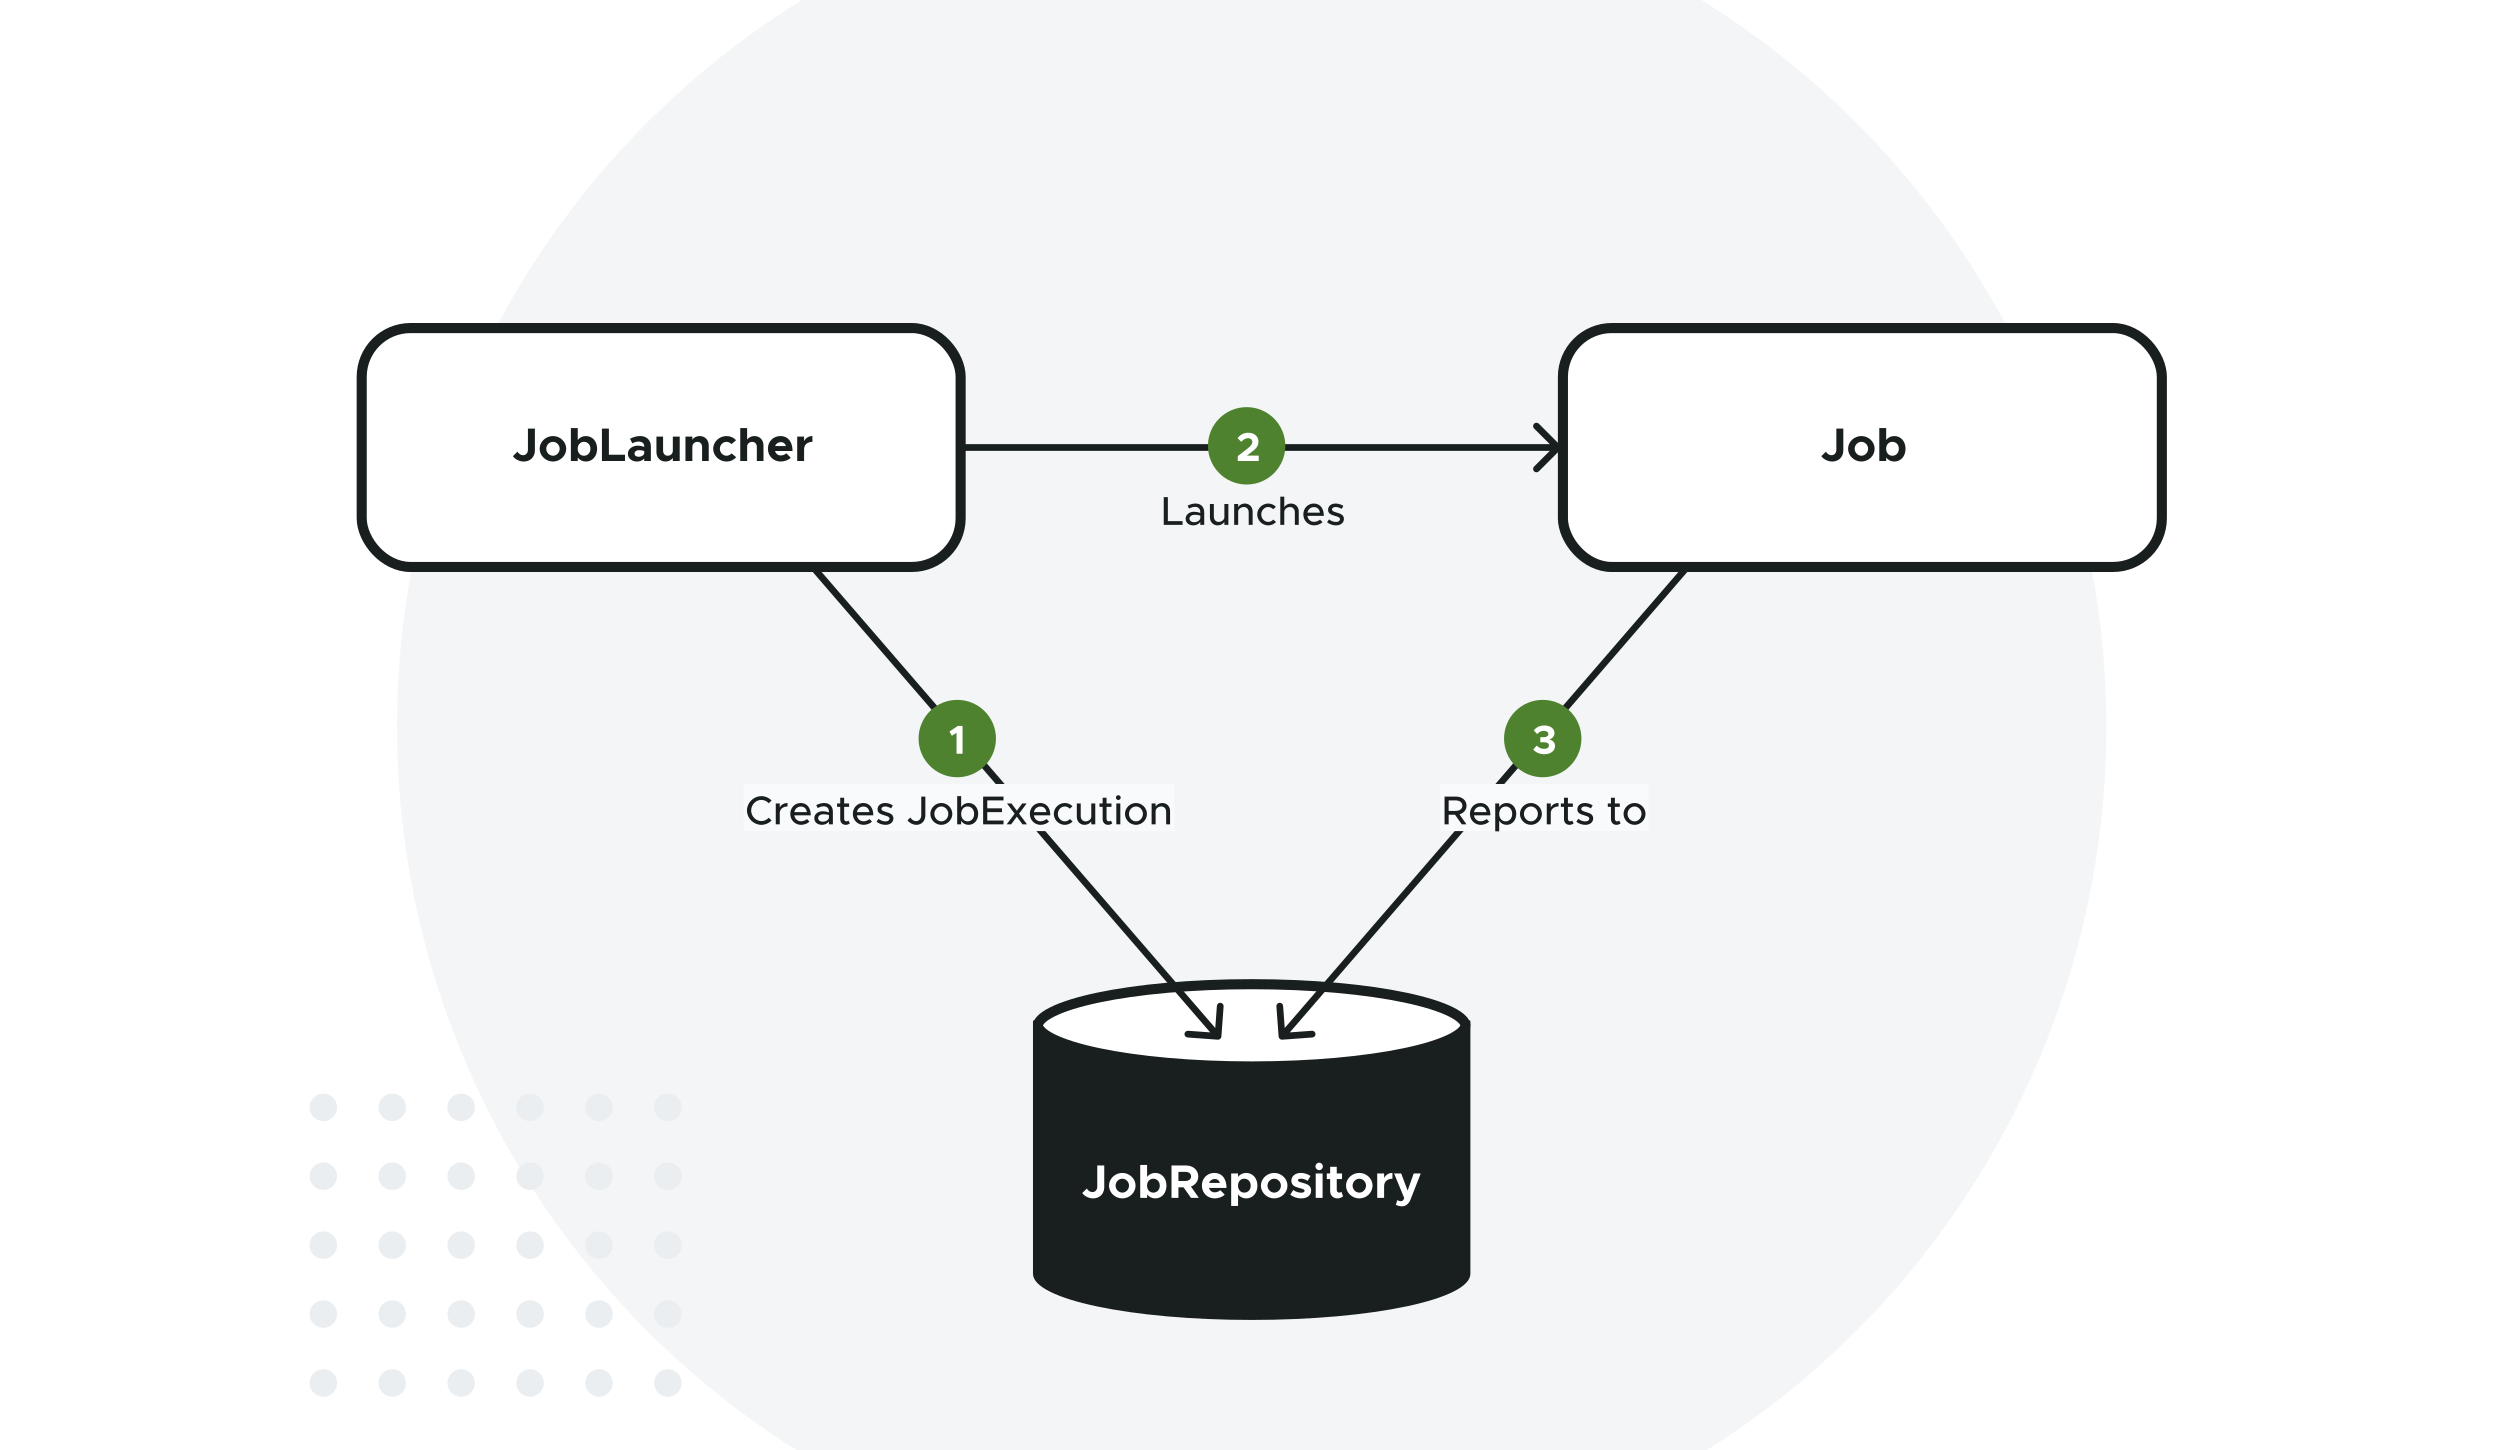 <svg width="743" height="431" viewBox="0 0 743 431" fill="none" xmlns="http://www.w3.org/2000/svg">
<rect x="0" y="0" width="743" height="431" fill="#333333" stroke="none"/>
<g clip-path="url(#clip0_303_269343)">
<rect width="743" height="431" fill="white"/>
<circle cx="372" cy="216" r="254" fill="#F3F5F6"/>
<rect x="464.5" y="97.5" width="178" height="71" rx="14.5" fill="white" stroke="#191E1E" stroke-width="3"/>
<path d="M435.5 378.564C435.5 378.996 435.3 379.567 434.602 380.286C433.899 381.011 432.787 381.783 431.222 382.564C428.098 384.123 423.481 385.57 417.652 386.8C406.019 389.256 389.877 390.787 372 390.787C354.123 390.787 337.981 389.256 326.348 386.8C320.519 385.57 315.902 384.123 312.778 382.564C311.214 381.783 310.101 381.011 309.398 380.286C308.7 379.567 308.5 378.996 308.5 378.564L308.5 340.751L308.5 304.425C313.815 302.509 323.068 301.235 334.165 300.448C345.862 299.619 359.383 299.342 372 299.342C384.617 299.342 398.138 299.619 409.835 300.448C420.932 301.235 430.185 302.509 435.5 304.425V304.443V304.502V304.562V304.623V304.686V304.75V304.815V304.881V304.949V305.018V305.089V305.161V305.234V305.308V305.384V305.461V305.539V305.619V305.699V305.781V305.865V305.949V306.035V306.122V306.21V306.299V306.39V306.482V306.575V306.669V306.764V306.861V306.958V307.057V307.157V307.258V307.361V307.464V307.569V307.675V307.782V307.89V307.999V308.109V308.22V308.333V308.446V308.561V308.676V308.793V308.911V309.03V309.15V309.271V309.393V309.516V309.64V309.765V309.891V310.018V310.146V310.276V310.406V310.537V310.669V310.802V310.936V311.071V311.207V311.344V311.482V311.621V311.76V311.901V312.043V312.185V312.329V312.473V312.618V312.764V312.911V313.059V313.208V313.358V313.508V313.659V313.812V313.965V314.119V314.273V314.429V314.585V314.742V314.9V315.059V315.219V315.379V315.54V315.702V315.865V316.028V316.193V316.358V316.523V316.69V316.857V317.025V317.194V317.363V317.533V317.704V317.876V318.048V318.221V318.394V318.568V318.743V318.919V319.095V319.272V319.45V319.628V319.807V319.986V320.166V320.347V320.528V320.71V320.893V321.076V321.26V321.444V321.629V321.814V322V322.187V322.374V322.561V322.749V322.938V323.127V323.317V323.507V323.698V323.889V324.081V324.274V324.466V324.66V324.853V325.047V325.242V325.437V325.633V325.829V326.025V326.222V326.419V326.617V326.815V327.014V327.213V327.412V327.612V327.812V328.012V328.213V328.414V328.616V328.818V329.02V329.223V329.425V329.629V329.832V330.036V330.24V330.445V330.65V330.855V331.06V331.266V331.472V331.678V331.885V332.092V332.299V332.506V332.713V332.921V333.129V333.337V333.546V333.754V333.963V334.172V334.381V334.591V334.8V335.01V335.22V335.43V335.64V335.851V336.061V336.272V336.483V336.694V336.905V337.116V337.327V337.538V337.75V337.961V338.173V338.385V338.597V338.808V339.02V339.232V339.444V339.656V339.869V340.081V340.293V340.505V340.717V340.929V341.142V341.354V341.566V341.778V341.99V342.202V342.414V342.626V342.838V343.05V343.262V343.474V343.686V343.897V344.109V344.32V344.532V344.743V344.954V345.165V345.376V345.587V345.798V346.008V346.219V346.429V346.639V346.849V347.059V347.269V347.478V347.687V347.896V348.105V348.314V348.522V348.73V348.938V349.146V349.354V349.561V349.768V349.975V350.182V350.388V350.594V350.8V351.005V351.21V351.415V351.62V351.824V352.028V352.232V352.435V352.638V352.841V353.043V353.245V353.447V353.648V353.849V354.049V354.25V354.449V354.649V354.848V355.046V355.244V355.442V355.64V355.837V356.033V356.229V356.425V356.62V356.815V357.009V357.203V357.396V357.589V357.781V357.973V358.165V358.355V358.546V358.736V358.925V359.114V359.302V359.49V359.677V359.864V360.05V360.235V360.42V360.605V360.788V360.972V361.154V361.336V361.518V361.698V361.879V362.058V362.237V362.416V362.593V362.77V362.947V363.122V363.297V363.472V363.645V363.818V363.991V364.162V364.333V364.504V364.673V364.842V365.01V365.177V365.344V365.51V365.675V365.839V366.003V366.166V366.328V366.489V366.65V366.81V366.969V367.127V367.284V367.441V367.596V367.751V367.905V368.058V368.211V368.362V368.513V368.663V368.812V368.96V369.107V369.253V369.398V369.543V369.687V369.829V369.971V370.112V370.252V370.391V370.529V370.666V370.802V370.937V371.072V371.205V371.337V371.468V371.599V371.728V371.856V371.984V372.11V372.235V372.36V372.483V372.605V372.726V372.846V372.965V373.084V373.2V373.316V373.431V373.545V373.657V373.769V373.879V373.989V374.097V374.204V374.31V374.415V374.519V374.621V374.723V374.823V374.922V375.02V375.117V375.212V375.307V375.4V375.492V375.583V375.672V375.761V375.848V375.934V376.018V376.102V376.184V376.265V376.345V376.423V376.501V376.576V376.651V376.724V376.796V376.867V376.937V377.005V377.072V377.137V377.201V377.264V377.326V377.386V377.445V377.502V377.558V377.613V377.666V377.718V377.769V377.818V377.866V377.912V377.957V378.001V378.043V378.083V378.123V378.16V378.197V378.232V378.265V378.297V378.328V378.357V378.384V378.41V378.435V378.458V378.479V378.499V378.518V378.535V378.55V378.564Z" fill="#191E1E" stroke="#191E1E" stroke-width="3"/>
<path d="M435.5 304.723C435.5 305.154 435.3 305.725 434.602 306.444C433.899 307.17 432.786 307.941 431.222 308.722C428.098 310.281 423.481 311.728 417.652 312.959C406.019 315.415 389.877 316.946 372 316.946C354.123 316.946 337.981 315.415 326.348 312.959C320.519 311.728 315.902 310.281 312.778 308.722C311.213 307.941 310.101 307.17 309.398 306.444C308.7 305.725 308.5 305.154 308.5 304.723C308.5 304.291 308.7 303.721 309.398 303.001C310.101 302.276 311.213 301.504 312.778 300.723C315.902 299.164 320.519 297.718 326.348 296.487C337.981 294.031 354.123 292.5 372 292.5C389.877 292.5 406.019 294.031 417.652 296.487C423.481 297.718 428.098 299.164 431.222 300.723C432.786 301.504 433.899 302.276 434.602 303.001C435.3 303.721 435.5 304.291 435.5 304.723Z" fill="white" stroke="#191E1E" stroke-width="3"/>
<path d="M544.516 137.168C546.462 137.168 547.834 135.796 547.834 133.864V127.382H545.762V133.696C545.762 134.634 545.146 135.292 544.306 135.292C543.662 135.292 542.976 134.858 542.668 134.228L541.296 135.572C541.94 136.51 543.284 137.168 544.516 137.168ZM553.209 137.168C555.351 137.168 557.143 135.432 557.143 133.374C557.143 131.316 555.351 129.594 553.209 129.594C551.053 129.594 549.247 131.316 549.247 133.374C549.247 135.432 551.053 137.168 553.209 137.168ZM553.209 135.446C552.117 135.446 551.207 134.494 551.207 133.374C551.207 132.254 552.117 131.316 553.209 131.316C554.287 131.316 555.197 132.254 555.197 133.374C555.197 134.494 554.287 135.446 553.209 135.446ZM562.992 129.594C561.984 129.594 561.144 130.028 560.57 130.77V127.214H558.526V137H560.57V135.978C561.144 136.734 561.984 137.168 562.992 137.168C564.924 137.168 566.324 135.6 566.324 133.374C566.324 131.162 564.924 129.594 562.992 129.594ZM562.404 135.446C561.41 135.446 560.682 134.718 560.57 133.654V133.094C560.682 132.044 561.41 131.316 562.404 131.316C563.538 131.316 564.336 132.17 564.336 133.374C564.336 134.592 563.538 135.446 562.404 135.446Z" fill="#191E1E"/>
<path d="M324.864 356.168C326.81 356.168 328.182 354.796 328.182 352.864V346.382H326.11V352.696C326.11 353.634 325.494 354.292 324.654 354.292C324.01 354.292 323.324 353.858 323.016 353.228L321.644 354.572C322.288 355.51 323.632 356.168 324.864 356.168ZM333.556 356.168C335.698 356.168 337.49 354.432 337.49 352.374C337.49 350.316 335.698 348.594 333.556 348.594C331.4 348.594 329.594 350.316 329.594 352.374C329.594 354.432 331.4 356.168 333.556 356.168ZM333.556 354.446C332.464 354.446 331.554 353.494 331.554 352.374C331.554 351.254 332.464 350.316 333.556 350.316C334.634 350.316 335.544 351.254 335.544 352.374C335.544 353.494 334.634 354.446 333.556 354.446ZM343.34 348.594C342.332 348.594 341.492 349.028 340.918 349.77V346.214H338.874V356H340.918V354.978C341.492 355.734 342.332 356.168 343.34 356.168C345.272 356.168 346.672 354.6 346.672 352.374C346.672 350.162 345.272 348.594 343.34 348.594ZM342.752 354.446C341.758 354.446 341.03 353.718 340.918 352.654V352.094C341.03 351.044 341.758 350.316 342.752 350.316C343.886 350.316 344.684 351.17 344.684 352.374C344.684 353.592 343.886 354.446 342.752 354.446ZM356.306 356L353.94 352.64C355.256 352.178 356.124 351.058 356.124 349.63C356.124 347.726 354.584 346.382 352.498 346.382H348.172V356H350.23V352.878H351.756L353.954 356H356.306ZM350.23 348.272H352.274C353.296 348.272 353.996 348.804 353.996 349.63C353.996 350.456 353.296 350.988 352.274 350.988H350.23V348.272ZM361.02 354.362C360.166 354.362 359.536 353.83 359.298 353.046H364.52C364.52 350.316 363.19 348.594 360.922 348.594C358.808 348.594 357.198 350.176 357.198 352.36C357.198 354.586 358.878 356.168 361.034 356.168C362.098 356.168 363.344 355.72 363.988 355.048L362.686 353.718C362.294 354.096 361.594 354.362 361.02 354.362ZM361.006 350.4C361.832 350.4 362.364 350.862 362.56 351.576H359.326C359.592 350.848 360.236 350.4 361.006 350.4ZM370.369 348.594C369.361 348.594 368.521 349.028 367.947 349.77V348.762H365.903V358.408H367.947V354.978C368.521 355.734 369.361 356.168 370.369 356.168C372.301 356.168 373.701 354.6 373.701 352.374C373.701 350.162 372.301 348.594 370.369 348.594ZM369.781 354.446C368.787 354.446 368.059 353.718 367.947 352.654V352.094C368.059 351.044 368.787 350.316 369.781 350.316C370.915 350.316 371.713 351.17 371.713 352.374C371.713 353.592 370.915 354.446 369.781 354.446ZM378.701 356.168C380.843 356.168 382.635 354.432 382.635 352.374C382.635 350.316 380.843 348.594 378.701 348.594C376.545 348.594 374.739 350.316 374.739 352.374C374.739 354.432 376.545 356.168 378.701 356.168ZM378.701 354.446C377.609 354.446 376.699 353.494 376.699 352.374C376.699 351.254 377.609 350.316 378.701 350.316C379.779 350.316 380.689 351.254 380.689 352.374C380.689 353.494 379.779 354.446 378.701 354.446ZM386.734 356.168C388.512 356.168 389.674 355.258 389.674 353.83C389.674 352.248 388.288 351.828 387.042 351.506C386.062 351.24 385.768 351.128 385.768 350.736C385.768 350.484 386.118 350.302 386.622 350.302C387.238 350.302 387.994 350.54 388.652 350.946L389.478 349.49C388.68 348.958 387.658 348.594 386.622 348.594C384.914 348.594 383.78 349.574 383.794 350.946C383.808 352.374 384.956 352.78 386.44 353.144C387.182 353.34 387.714 353.48 387.714 353.928C387.714 354.25 387.322 354.474 386.776 354.474C385.81 354.474 384.998 354.124 384.354 353.662L383.472 355.076C384.34 355.776 385.572 356.168 386.734 356.168ZM392.067 347.768C392.669 347.768 393.159 347.264 393.159 346.648C393.159 346.074 392.669 345.556 392.067 345.556C391.437 345.556 390.947 346.074 390.947 346.648C390.947 347.264 391.437 347.768 392.067 347.768ZM391.031 356H393.075V348.762H391.031V356ZM398.668 354.208C398.528 354.348 398.248 354.446 397.968 354.446C397.59 354.446 397.282 354.11 397.282 353.634V350.414H398.85V348.762H397.282V346.774H395.322V348.762H394.328V350.414H395.322V353.956C395.322 355.258 396.218 356.168 397.492 356.168C398.08 356.168 398.738 355.916 399.158 355.538L398.668 354.208ZM403.994 356.168C406.136 356.168 407.928 354.432 407.928 352.374C407.928 350.316 406.136 348.594 403.994 348.594C401.838 348.594 400.032 350.316 400.032 352.374C400.032 354.432 401.838 356.168 403.994 356.168ZM403.994 354.446C402.902 354.446 401.992 353.494 401.992 352.374C401.992 351.254 402.902 350.316 403.994 350.316C405.072 350.316 405.982 351.254 405.982 352.374C405.982 353.494 405.072 354.446 403.994 354.446ZM411.355 350.106V348.762H409.311V356H411.355V352.542C411.355 351.184 412.321 350.316 413.833 350.316V348.594C412.727 348.594 411.831 349.168 411.355 350.106ZM416.664 358.52C417.798 358.52 418.722 357.778 419.268 356.364L422.236 348.762H420.15L418.344 353.844L416.44 348.762H414.326L417.336 356.07L417.084 356.602C416.93 356.868 416.622 356.994 416.23 356.994C415.992 356.994 415.628 356.868 415.278 356.672L414.844 358.072C415.334 358.338 416.062 358.52 416.664 358.52Z" fill="white"/>
<path d="M280 132C279.448 132 279 132.448 279 133C279 133.552 279.448 134 280 134L280 132ZM463.707 133.707C464.098 133.317 464.098 132.683 463.707 132.293L457.343 125.929C456.953 125.538 456.319 125.538 455.929 125.929C455.538 126.319 455.538 126.953 455.929 127.343L461.586 133L455.929 138.657C455.538 139.047 455.538 139.681 455.929 140.071C456.319 140.462 456.953 140.462 457.343 140.071L463.707 133.707ZM280 134L463 134L463 132L280 132L280 134Z" fill="#191E1E"/>
<path d="M242.757 168.347C242.396 167.928 241.765 167.882 241.347 168.243C240.928 168.604 240.882 169.235 241.243 169.653L242.757 168.347ZM361.927 308.997C362.478 309.038 362.957 308.624 362.997 308.073L363.656 299.097C363.696 298.546 363.282 298.067 362.732 298.027C362.181 297.986 361.702 298.4 361.661 298.951L361.076 306.93L353.097 306.344C352.546 306.304 352.067 306.718 352.027 307.268C351.986 307.819 352.4 308.298 352.951 308.339L361.927 308.997ZM241.243 169.653L361.243 308.653L362.757 307.347L242.757 168.347L241.243 169.653Z" fill="#191E1E"/>
<path d="M500.243 168.347C500.604 167.928 501.235 167.882 501.653 168.243C502.072 168.604 502.118 169.235 501.757 169.653L500.243 168.347ZM381.073 308.997C380.522 309.038 380.043 308.624 380.003 308.073L379.344 299.097C379.304 298.546 379.718 298.067 380.268 298.027C380.819 297.986 381.298 298.4 381.339 298.951L381.924 306.93L389.903 306.344C390.454 306.304 390.933 306.718 390.973 307.268C391.014 307.819 390.6 308.298 390.049 308.339L381.073 308.997ZM501.757 169.653L381.757 308.653L380.243 307.347L500.243 168.347L501.757 169.653Z" fill="#191E1E"/>
<rect width="128" height="14" transform="translate(221 233)" fill="#F9FAFB"/>
<path d="M226.28 245.144C227.456 245.144 228.536 244.64 229.316 243.848L228.464 243.032C227.912 243.632 227.132 244.028 226.28 244.028C224.636 244.028 223.244 242.588 223.244 240.872C223.244 239.168 224.636 237.728 226.28 237.728C227.132 237.728 227.912 238.124 228.464 238.724L229.316 237.908C228.536 237.104 227.456 236.612 226.28 236.612C223.964 236.612 221.996 238.556 221.996 240.872C221.996 243.188 223.964 245.144 226.28 245.144ZM231.747 239.984V238.796H230.559V245H231.747V241.472C231.855 240.392 232.767 239.684 234.051 239.684V238.652C232.983 238.652 232.143 239.168 231.747 239.984ZM238.054 244.088C236.986 244.088 236.23 243.344 236.074 242.312H240.958C240.958 240.092 239.866 238.652 237.97 238.652C236.254 238.652 234.874 240.02 234.874 241.88C234.874 243.788 236.338 245.144 238.066 245.144C238.942 245.144 240.022 244.772 240.574 244.184L239.83 243.416C239.458 243.8 238.702 244.088 238.054 244.088ZM238.018 239.708C239.086 239.708 239.674 240.404 239.806 241.364H236.086C236.278 240.356 237.058 239.708 238.018 239.708ZM244.939 238.652C244.255 238.652 243.475 238.832 242.587 239.276L243.019 240.152C243.559 239.876 244.159 239.636 244.771 239.636C246.007 239.636 246.367 240.464 246.367 241.244V241.436C245.767 241.232 245.107 241.1 244.495 241.1C243.127 241.1 242.011 241.928 242.011 243.164C242.011 244.376 242.983 245.144 244.303 245.144C245.059 245.144 245.911 244.796 246.367 244.148V245H247.531V241.244C247.531 239.708 246.607 238.652 244.939 238.652ZM244.531 244.208C243.751 244.208 243.151 243.8 243.151 243.128C243.151 242.456 243.847 241.988 244.675 241.988C245.287 241.988 245.863 242.072 246.367 242.228V243.056C246.163 243.824 245.299 244.208 244.531 244.208ZM252.153 243.884C252.021 244.016 251.781 244.112 251.517 244.112C251.169 244.112 250.881 243.8 250.881 243.368V239.804H252.345V238.796H250.881V237.092H249.717V238.796H248.781V239.804H249.717V243.452C249.717 244.448 250.389 245.144 251.349 245.144C251.793 245.144 252.249 244.976 252.585 244.7L252.153 243.884ZM256.64 244.088C255.572 244.088 254.816 243.344 254.66 242.312H259.544C259.544 240.092 258.452 238.652 256.556 238.652C254.84 238.652 253.46 240.02 253.46 241.88C253.46 243.788 254.924 245.144 256.652 245.144C257.528 245.144 258.608 244.772 259.16 244.184L258.416 243.416C258.044 243.8 257.288 244.088 256.64 244.088ZM256.604 239.708C257.672 239.708 258.26 240.404 258.392 241.364H254.672C254.864 240.356 255.644 239.708 256.604 239.708ZM263.165 245.144C264.521 245.144 265.517 244.4 265.517 243.224C265.517 241.988 264.425 241.652 263.405 241.352C262.361 241.028 261.977 240.884 261.977 240.404C261.977 239.936 262.457 239.672 263.069 239.672C263.609 239.672 264.233 239.876 264.833 240.248L265.361 239.372C264.689 238.928 263.873 238.652 263.069 238.652C261.749 238.652 260.801 239.396 260.813 240.536C260.813 241.544 261.521 241.952 262.949 242.348C263.717 242.564 264.353 242.744 264.353 243.32C264.353 243.8 263.873 244.124 263.177 244.124C262.445 244.124 261.737 243.848 261.077 243.368L260.513 244.22C261.257 244.82 262.253 245.144 263.165 245.144ZM272.335 245.144C273.907 245.144 275.011 243.968 275.011 242.312V236.756H273.799V242.264C273.799 243.308 273.163 244.04 272.275 244.04C271.579 244.04 270.871 243.584 270.571 242.948L269.719 243.776C270.247 244.58 271.327 245.144 272.335 245.144ZM279.775 245.144C281.539 245.144 283.027 243.656 283.027 241.892C283.027 240.128 281.539 238.652 279.775 238.652C277.999 238.652 276.499 240.128 276.499 241.892C276.499 243.656 277.999 245.144 279.775 245.144ZM279.775 244.112C278.635 244.112 277.687 243.104 277.687 241.892C277.687 240.692 278.635 239.684 279.775 239.684C280.891 239.684 281.839 240.692 281.839 241.892C281.839 243.104 280.891 244.112 279.775 244.112ZM287.861 238.652C286.901 238.652 286.133 239.108 285.653 239.864V236.612H284.477V245H285.653V243.92C286.133 244.688 286.901 245.144 287.861 245.144C289.493 245.144 290.717 243.8 290.717 241.892C290.717 239.996 289.493 238.652 287.861 238.652ZM287.573 244.112C286.457 244.112 285.653 243.188 285.653 241.892C285.653 240.596 286.457 239.684 287.573 239.684C288.713 239.684 289.517 240.596 289.517 241.892C289.517 243.188 288.713 244.112 287.573 244.112ZM298.247 237.884V236.756H292.187V245H298.247V243.872H293.411V241.364H297.779V240.236H293.411V237.884H298.247ZM305.229 245L302.865 241.82L305.121 238.796H303.801L302.205 240.932L300.621 238.796H299.277L301.545 241.832L299.181 245H300.501L302.205 242.72L303.897 245H305.229ZM309.245 244.088C308.177 244.088 307.421 243.344 307.265 242.312H312.149C312.149 240.092 311.057 238.652 309.161 238.652C307.445 238.652 306.065 240.02 306.065 241.88C306.065 243.788 307.529 245.144 309.257 245.144C310.133 245.144 311.213 244.772 311.765 244.184L311.021 243.416C310.649 243.8 309.893 244.088 309.245 244.088ZM309.209 239.708C310.277 239.708 310.865 240.404 310.997 241.364H307.277C307.469 240.356 308.249 239.708 309.209 239.708ZM316.454 245.144C317.378 245.144 318.182 244.76 318.782 244.148L317.978 243.416C317.594 243.848 317.042 244.112 316.466 244.112C315.326 244.112 314.39 243.104 314.39 241.892C314.39 240.692 315.326 239.684 316.454 239.684C317.03 239.684 317.57 239.936 317.942 240.356L318.746 239.612C318.158 239.024 317.354 238.652 316.466 238.652C314.69 238.652 313.19 240.128 313.19 241.892C313.19 243.656 314.69 245.144 316.454 245.144ZM324.325 238.796V242.816C324.229 243.548 323.485 244.112 322.621 244.112C321.781 244.112 321.193 243.464 321.193 242.54V238.796H320.029V242.744C320.029 244.148 320.989 245.144 322.357 245.144C323.197 245.144 323.953 244.712 324.325 244.1V245H325.513V238.796H324.325ZM330.141 243.884C330.009 244.016 329.769 244.112 329.505 244.112C329.157 244.112 328.869 243.8 328.869 243.368V239.804H330.333V238.796H328.869V237.092H327.705V238.796H326.769V239.804H327.705V243.452C327.705 244.448 328.377 245.144 329.337 245.144C329.781 245.144 330.237 244.976 330.573 244.7L330.141 243.884ZM332.372 237.764C332.756 237.764 333.08 237.428 333.08 237.044C333.08 236.672 332.756 236.336 332.372 236.336C331.964 236.336 331.652 236.672 331.652 237.044C331.652 237.428 331.964 237.764 332.372 237.764ZM331.772 245H332.96V238.796H331.772V245ZM337.618 245.144C339.382 245.144 340.87 243.656 340.87 241.892C340.87 240.128 339.382 238.652 337.618 238.652C335.842 238.652 334.342 240.128 334.342 241.892C334.342 243.656 335.842 245.144 337.618 245.144ZM337.618 244.112C336.478 244.112 335.53 243.104 335.53 241.892C335.53 240.692 336.478 239.684 337.618 239.684C338.734 239.684 339.682 240.692 339.682 241.892C339.682 243.104 338.734 244.112 337.618 244.112ZM345.416 238.652C344.576 238.652 343.82 239.084 343.448 239.696V238.796H342.26V245H343.448V240.98C343.544 240.248 344.288 239.684 345.152 239.684C345.992 239.684 346.58 240.332 346.58 241.256V245H347.744V241.052C347.744 239.648 346.784 238.652 345.416 238.652Z" fill="#191E1E"/>
<rect width="62" height="14" transform="translate(428 233)" fill="#F9FAFB"/>
<path d="M435.854 239.444C435.854 237.872 434.534 236.756 432.794 236.756H429.326V245H430.538V242.132H432.434L434.45 245H435.842L433.742 242.012C434.99 241.688 435.854 240.716 435.854 239.444ZM430.538 237.884H432.626C433.814 237.884 434.618 238.472 434.618 239.444C434.618 240.416 433.814 241.004 432.626 241.004H430.538V237.884ZM440.044 244.088C438.976 244.088 438.22 243.344 438.064 242.312H442.948C442.948 240.092 441.856 238.652 439.96 238.652C438.244 238.652 436.864 240.02 436.864 241.88C436.864 243.788 438.328 245.144 440.056 245.144C440.932 245.144 442.012 244.772 442.564 244.184L441.82 243.416C441.448 243.8 440.692 244.088 440.044 244.088ZM440.008 239.708C441.076 239.708 441.664 240.404 441.796 241.364H438.076C438.268 240.356 439.048 239.708 440.008 239.708ZM447.769 238.652C446.809 238.652 446.041 239.108 445.561 239.864V238.796H444.385V247.064H445.561V243.92C446.041 244.688 446.809 245.144 447.769 245.144C449.401 245.144 450.625 243.8 450.625 241.892C450.625 239.996 449.401 238.652 447.769 238.652ZM447.481 244.112C446.365 244.112 445.561 243.188 445.561 241.892C445.561 240.596 446.365 239.684 447.481 239.684C448.621 239.684 449.425 240.596 449.425 241.892C449.425 243.188 448.621 244.112 447.481 244.112ZM454.999 245.144C456.763 245.144 458.251 243.656 458.251 241.892C458.251 240.128 456.763 238.652 454.999 238.652C453.223 238.652 451.723 240.128 451.723 241.892C451.723 243.656 453.223 245.144 454.999 245.144ZM454.999 244.112C453.859 244.112 452.911 243.104 452.911 241.892C452.911 240.692 453.859 239.684 454.999 239.684C456.115 239.684 457.063 240.692 457.063 241.892C457.063 243.104 456.115 244.112 454.999 244.112ZM460.889 239.984V238.796H459.701V245H460.889V241.472C460.997 240.392 461.909 239.684 463.193 239.684V238.652C462.125 238.652 461.285 239.168 460.889 239.984ZM467.256 243.884C467.124 244.016 466.884 244.112 466.62 244.112C466.272 244.112 465.984 243.8 465.984 243.368V239.804H467.448V238.796H465.984V237.092H464.82V238.796H463.884V239.804H464.82V243.452C464.82 244.448 465.492 245.144 466.452 245.144C466.896 245.144 467.352 244.976 467.688 244.7L467.256 243.884ZM471.143 245.144C472.499 245.144 473.495 244.4 473.495 243.224C473.495 241.988 472.403 241.652 471.383 241.352C470.339 241.028 469.955 240.884 469.955 240.404C469.955 239.936 470.435 239.672 471.047 239.672C471.587 239.672 472.211 239.876 472.811 240.248L473.339 239.372C472.667 238.928 471.851 238.652 471.047 238.652C469.727 238.652 468.779 239.396 468.791 240.536C468.791 241.544 469.499 241.952 470.927 242.348C471.695 242.564 472.331 242.744 472.331 243.32C472.331 243.8 471.851 244.124 471.155 244.124C470.423 244.124 469.715 243.848 469.055 243.368L468.491 244.22C469.235 244.82 470.231 245.144 471.143 245.144ZM481.213 243.884C481.081 244.016 480.841 244.112 480.577 244.112C480.229 244.112 479.941 243.8 479.941 243.368V239.804H481.405V238.796H479.941V237.092H478.777V238.796H477.841V239.804H478.777V243.452C478.777 244.448 479.449 245.144 480.409 245.144C480.853 245.144 481.309 244.976 481.645 244.7L481.213 243.884ZM485.796 245.144C487.56 245.144 489.048 243.656 489.048 241.892C489.048 240.128 487.56 238.652 485.796 238.652C484.02 238.652 482.52 240.128 482.52 241.892C482.52 243.656 484.02 245.144 485.796 245.144ZM485.796 244.112C484.656 244.112 483.708 243.104 483.708 241.892C483.708 240.692 484.656 239.684 485.796 239.684C486.912 239.684 487.86 240.692 487.86 241.892C487.86 243.104 486.912 244.112 485.796 244.112Z" fill="#191E1E"/>
<path d="M347.088 154.872V147.756H345.864V156H351.456V154.872H347.088ZM355.302 149.652C354.618 149.652 353.838 149.832 352.95 150.276L353.382 151.152C353.922 150.876 354.522 150.636 355.134 150.636C356.37 150.636 356.73 151.464 356.73 152.244V152.436C356.13 152.232 355.47 152.1 354.858 152.1C353.49 152.1 352.374 152.928 352.374 154.164C352.374 155.376 353.346 156.144 354.666 156.144C355.422 156.144 356.274 155.796 356.73 155.148V156H357.894V152.244C357.894 150.708 356.97 149.652 355.302 149.652ZM354.894 155.208C354.114 155.208 353.514 154.8 353.514 154.128C353.514 153.456 354.21 152.988 355.038 152.988C355.65 152.988 356.226 153.072 356.73 153.228V154.056C356.526 154.824 355.662 155.208 354.894 155.208ZM363.884 149.796V153.816C363.788 154.548 363.044 155.112 362.18 155.112C361.34 155.112 360.752 154.464 360.752 153.54V149.796H359.588V153.744C359.588 155.148 360.548 156.144 361.916 156.144C362.756 156.144 363.512 155.712 363.884 155.1V156H365.072V149.796H363.884ZM369.952 149.652C369.112 149.652 368.356 150.084 367.984 150.696V149.796H366.796V156H367.984V151.98C368.08 151.248 368.824 150.684 369.688 150.684C370.528 150.684 371.116 151.332 371.116 152.256V156H372.28V152.052C372.28 150.648 371.32 149.652 369.952 149.652ZM376.907 156.144C377.831 156.144 378.635 155.76 379.235 155.148L378.431 154.416C378.047 154.848 377.495 155.112 376.919 155.112C375.779 155.112 374.843 154.104 374.843 152.892C374.843 151.692 375.779 150.684 376.907 150.684C377.483 150.684 378.023 150.936 378.395 151.356L379.199 150.612C378.611 150.024 377.807 149.652 376.919 149.652C375.143 149.652 373.643 151.128 373.643 152.892C373.643 154.656 375.143 156.144 376.907 156.144ZM383.663 149.652C382.811 149.652 382.055 150.096 381.683 150.72V147.612H380.507V156H381.683V152.148C381.683 151.344 382.463 150.684 383.399 150.684C384.239 150.684 384.827 151.332 384.827 152.256V156H385.991V152.052C385.991 150.648 385.031 149.652 383.663 149.652ZM390.534 155.088C389.466 155.088 388.71 154.344 388.554 153.312H393.438C393.438 151.092 392.346 149.652 390.45 149.652C388.734 149.652 387.354 151.02 387.354 152.88C387.354 154.788 388.818 156.144 390.546 156.144C391.422 156.144 392.502 155.772 393.054 155.184L392.31 154.416C391.938 154.8 391.182 155.088 390.534 155.088ZM390.498 150.708C391.566 150.708 392.154 151.404 392.286 152.364H388.566C388.758 151.356 389.538 150.708 390.498 150.708ZM397.059 156.144C398.415 156.144 399.411 155.4 399.411 154.224C399.411 152.988 398.319 152.652 397.299 152.352C396.255 152.028 395.871 151.884 395.871 151.404C395.871 150.936 396.351 150.672 396.963 150.672C397.503 150.672 398.127 150.876 398.727 151.248L399.255 150.372C398.583 149.928 397.767 149.652 396.963 149.652C395.643 149.652 394.695 150.396 394.707 151.536C394.707 152.544 395.415 152.952 396.843 153.348C397.611 153.564 398.247 153.744 398.247 154.32C398.247 154.8 397.767 155.124 397.071 155.124C396.339 155.124 395.631 154.848 394.971 154.368L394.407 155.22C395.151 155.82 396.147 156.144 397.059 156.144Z" fill="#191E1E"/>
<circle cx="284.5" cy="219.5" r="11.5" fill="#4F822E"/>
<path d="M284.29 224H286.066V215.756H284.65L282.178 217.412L282.886 218.66L284.29 217.784V224Z" fill="white"/>
<circle cx="370.5" cy="132.5" r="11.5" fill="#4F822E"/>
<path d="M367.86 137H374.088V135.404H370.596L372.096 134.24C373.536 133.196 374.016 132.344 374.016 131.24C374.016 129.692 372.744 128.612 370.992 128.612C369.66 128.612 368.616 129.188 367.8 130.22L368.928 131.312C369.528 130.628 370.14 130.22 370.944 130.22C371.616 130.22 372.192 130.628 372.192 131.312C372.192 131.888 371.88 132.428 370.896 133.208L367.86 135.56V137Z" fill="white"/>
<circle cx="458.5" cy="219.5" r="11.5" fill="#4F822E"/>
<path d="M458.985 224.156C460.905 224.156 462.165 223.124 462.165 221.696C462.165 220.604 461.337 219.968 460.437 219.764C461.337 219.5 461.985 218.816 461.985 217.868C461.985 216.56 460.821 215.612 458.961 215.612C457.497 215.612 456.513 216.248 455.829 217.076L456.849 218.156C457.401 217.58 458.013 217.196 458.793 217.196C459.609 217.196 460.173 217.58 460.173 218.18C460.173 218.768 459.633 219.104 458.733 219.104L457.785 219.092V220.604H458.733C459.849 220.592 460.341 220.916 460.341 221.552C460.341 222.14 459.813 222.56 458.901 222.56C458.073 222.56 457.293 222.212 456.717 221.588L455.673 222.764C456.369 223.568 457.497 224.156 458.985 224.156Z" fill="white"/>
<circle cx="96.096" cy="329.096" r="4.096" fill="#EAEEF0"/>
<circle cx="116.576" cy="329.096" r="4.096" fill="#EAEEF0"/>
<circle cx="137.056" cy="329.096" r="4.096" fill="#EAEEF0"/>
<circle cx="157.535" cy="329.096" r="4.096" fill="#EAEEF0"/>
<circle cx="178.015" cy="329.096" r="4.096" fill="#EAEEF0"/>
<circle cx="96.096" cy="349.576" r="4.096" fill="#EAEEF0"/>
<circle cx="116.576" cy="349.576" r="4.096" fill="#EAEEF0"/>
<circle cx="137.056" cy="349.576" r="4.096" fill="#EAEEF0"/>
<circle cx="157.535" cy="349.576" r="4.096" fill="#EAEEF0"/>
<circle cx="178.015" cy="349.576" r="4.096" fill="#EAEEF0"/>
<circle cx="96.096" cy="370.056" r="4.096" fill="#EAEEF0"/>
<circle cx="116.576" cy="370.056" r="4.096" fill="#EAEEF0"/>
<circle cx="137.056" cy="370.056" r="4.096" fill="#EAEEF0"/>
<circle cx="157.535" cy="370.056" r="4.096" fill="#EAEEF0"/>
<circle cx="178.015" cy="370.056" r="4.096" fill="#EAEEF0"/>
<circle cx="96.096" cy="390.535" r="4.096" fill="#EAEEF0"/>
<circle cx="116.576" cy="390.535" r="4.096" fill="#EAEEF0"/>
<circle cx="137.056" cy="390.535" r="4.096" fill="#EAEEF0"/>
<circle cx="157.535" cy="390.535" r="4.096" fill="#EAEEF0"/>
<circle cx="178.015" cy="390.535" r="4.096" fill="#EAEEF0"/>
<circle cx="96.096" cy="411.015" r="4.096" fill="#EAEEF0"/>
<circle cx="198.495" cy="411.015" r="4.096" transform="rotate(-90 198.495 411.015)" fill="#EAEEF0"/>
<circle cx="116.576" cy="411.015" r="4.096" fill="#EAEEF0"/>
<circle cx="198.495" cy="390.535" r="4.096" transform="rotate(-90 198.495 390.535)" fill="#EAEEF0"/>
<circle cx="137.056" cy="411.015" r="4.096" fill="#EAEEF0"/>
<circle cx="198.495" cy="370.055" r="4.096" transform="rotate(-90 198.495 370.055)" fill="#EAEEF0"/>
<circle cx="157.535" cy="411.015" r="4.096" fill="#EAEEF0"/>
<circle cx="198.495" cy="349.576" r="4.096" transform="rotate(-90 198.495 349.576)" fill="#EAEEF0"/>
<circle cx="178.015" cy="411.015" r="4.096" fill="#EAEEF0"/>
<circle cx="198.495" cy="329.096" r="4.096" transform="rotate(-90 198.495 329.096)" fill="#EAEEF0"/>
<rect x="107.5" y="97.5" width="178" height="71" rx="14.5" fill="white" stroke="#191E1E" stroke-width="3"/>
<path d="M155.654 137.168C157.6 137.168 158.972 135.796 158.972 133.864V127.382H156.9V133.696C156.9 134.634 156.284 135.292 155.444 135.292C154.8 135.292 154.114 134.858 153.806 134.228L152.434 135.572C153.078 136.51 154.422 137.168 155.654 137.168ZM164.347 137.168C166.489 137.168 168.281 135.432 168.281 133.374C168.281 131.316 166.489 129.594 164.347 129.594C162.191 129.594 160.385 131.316 160.385 133.374C160.385 135.432 162.191 137.168 164.347 137.168ZM164.347 135.446C163.255 135.446 162.345 134.494 162.345 133.374C162.345 132.254 163.255 131.316 164.347 131.316C165.425 131.316 166.335 132.254 166.335 133.374C166.335 134.494 165.425 135.446 164.347 135.446ZM174.13 129.594C173.122 129.594 172.282 130.028 171.708 130.77V127.214H169.664V137H171.708V135.978C172.282 136.734 173.122 137.168 174.13 137.168C176.062 137.168 177.462 135.6 177.462 133.374C177.462 131.162 176.062 129.594 174.13 129.594ZM173.542 135.446C172.548 135.446 171.82 134.718 171.708 133.654V133.094C171.82 132.044 172.548 131.316 173.542 131.316C174.676 131.316 175.474 132.17 175.474 133.374C175.474 134.592 174.676 135.446 173.542 135.446ZM180.964 135.138V127.382H178.892V137H185.752V135.138H180.964ZM190.261 129.594C189.253 129.594 188.259 129.874 187.237 130.392L187.923 131.75C188.497 131.456 189.127 131.232 189.799 131.232C190.989 131.232 191.465 131.904 191.465 132.674V132.814C190.849 132.576 190.205 132.45 189.617 132.45C187.937 132.45 186.607 133.43 186.607 134.858C186.607 136.244 187.797 137.168 189.337 137.168C190.121 137.168 190.947 136.86 191.465 136.272V137H193.439V132.674C193.439 130.784 192.151 129.594 190.261 129.594ZM189.799 135.754C189.099 135.754 188.581 135.39 188.581 134.802C188.581 134.214 189.169 133.78 189.911 133.78C190.471 133.78 191.003 133.878 191.465 134.046V134.718C191.325 135.39 190.583 135.754 189.799 135.754ZM199.964 129.762V134.088L199.95 134.046C199.95 134.83 199.292 135.446 198.438 135.446C197.626 135.446 197.066 134.83 197.066 133.934V129.762H195.092V134.368C195.092 136.006 196.212 137.168 197.78 137.168C198.718 137.168 199.53 136.748 199.964 136.09V137H202.008V129.762H199.964ZM207.947 129.594C207.009 129.594 206.197 130.014 205.763 130.672V129.762H203.719V137H205.763V132.674L205.777 132.716C205.777 131.932 206.435 131.316 207.289 131.316C208.101 131.316 208.661 131.932 208.661 132.828V137H210.635V132.394C210.635 130.756 209.515 129.594 207.947 129.594ZM215.903 137.168C217.107 137.168 218.087 136.678 218.801 135.894L217.443 134.746C217.065 135.166 216.477 135.446 215.917 135.446C214.839 135.446 213.943 134.494 213.943 133.36C213.943 132.254 214.839 131.316 215.903 131.316C216.463 131.316 217.037 131.582 217.401 131.988L218.759 130.826C218.059 130.07 217.093 129.594 215.917 129.594C213.775 129.594 211.955 131.316 211.955 133.374C211.955 135.432 213.761 137.168 215.903 137.168ZM224.217 129.594C223.293 129.594 222.495 130.014 222.047 130.644V127.214H220.003V137H222.047V132.716C222.047 131.932 222.705 131.316 223.559 131.316C224.371 131.316 224.931 131.932 224.931 132.828V137H226.905V132.394C226.905 130.756 225.785 129.594 224.217 129.594ZM232.046 135.362C231.192 135.362 230.562 134.83 230.324 134.046H235.546C235.546 131.316 234.216 129.594 231.948 129.594C229.834 129.594 228.224 131.176 228.224 133.36C228.224 135.586 229.904 137.168 232.06 137.168C233.124 137.168 234.37 136.72 235.014 136.048L233.712 134.718C233.32 135.096 232.62 135.362 232.046 135.362ZM232.032 131.4C232.858 131.4 233.39 131.862 233.586 132.576H230.352C230.618 131.848 231.262 131.4 232.032 131.4ZM238.973 131.106V129.762H236.929V137H238.973V133.542C238.973 132.184 239.939 131.316 241.451 131.316V129.594C240.345 129.594 239.449 130.168 238.973 131.106Z" fill="#191E1E"/>
</g>
<defs>
<clipPath id="clip0_303_269343">
<rect width="743" height="431" fill="white"/>
</clipPath>
</defs>
</svg>
